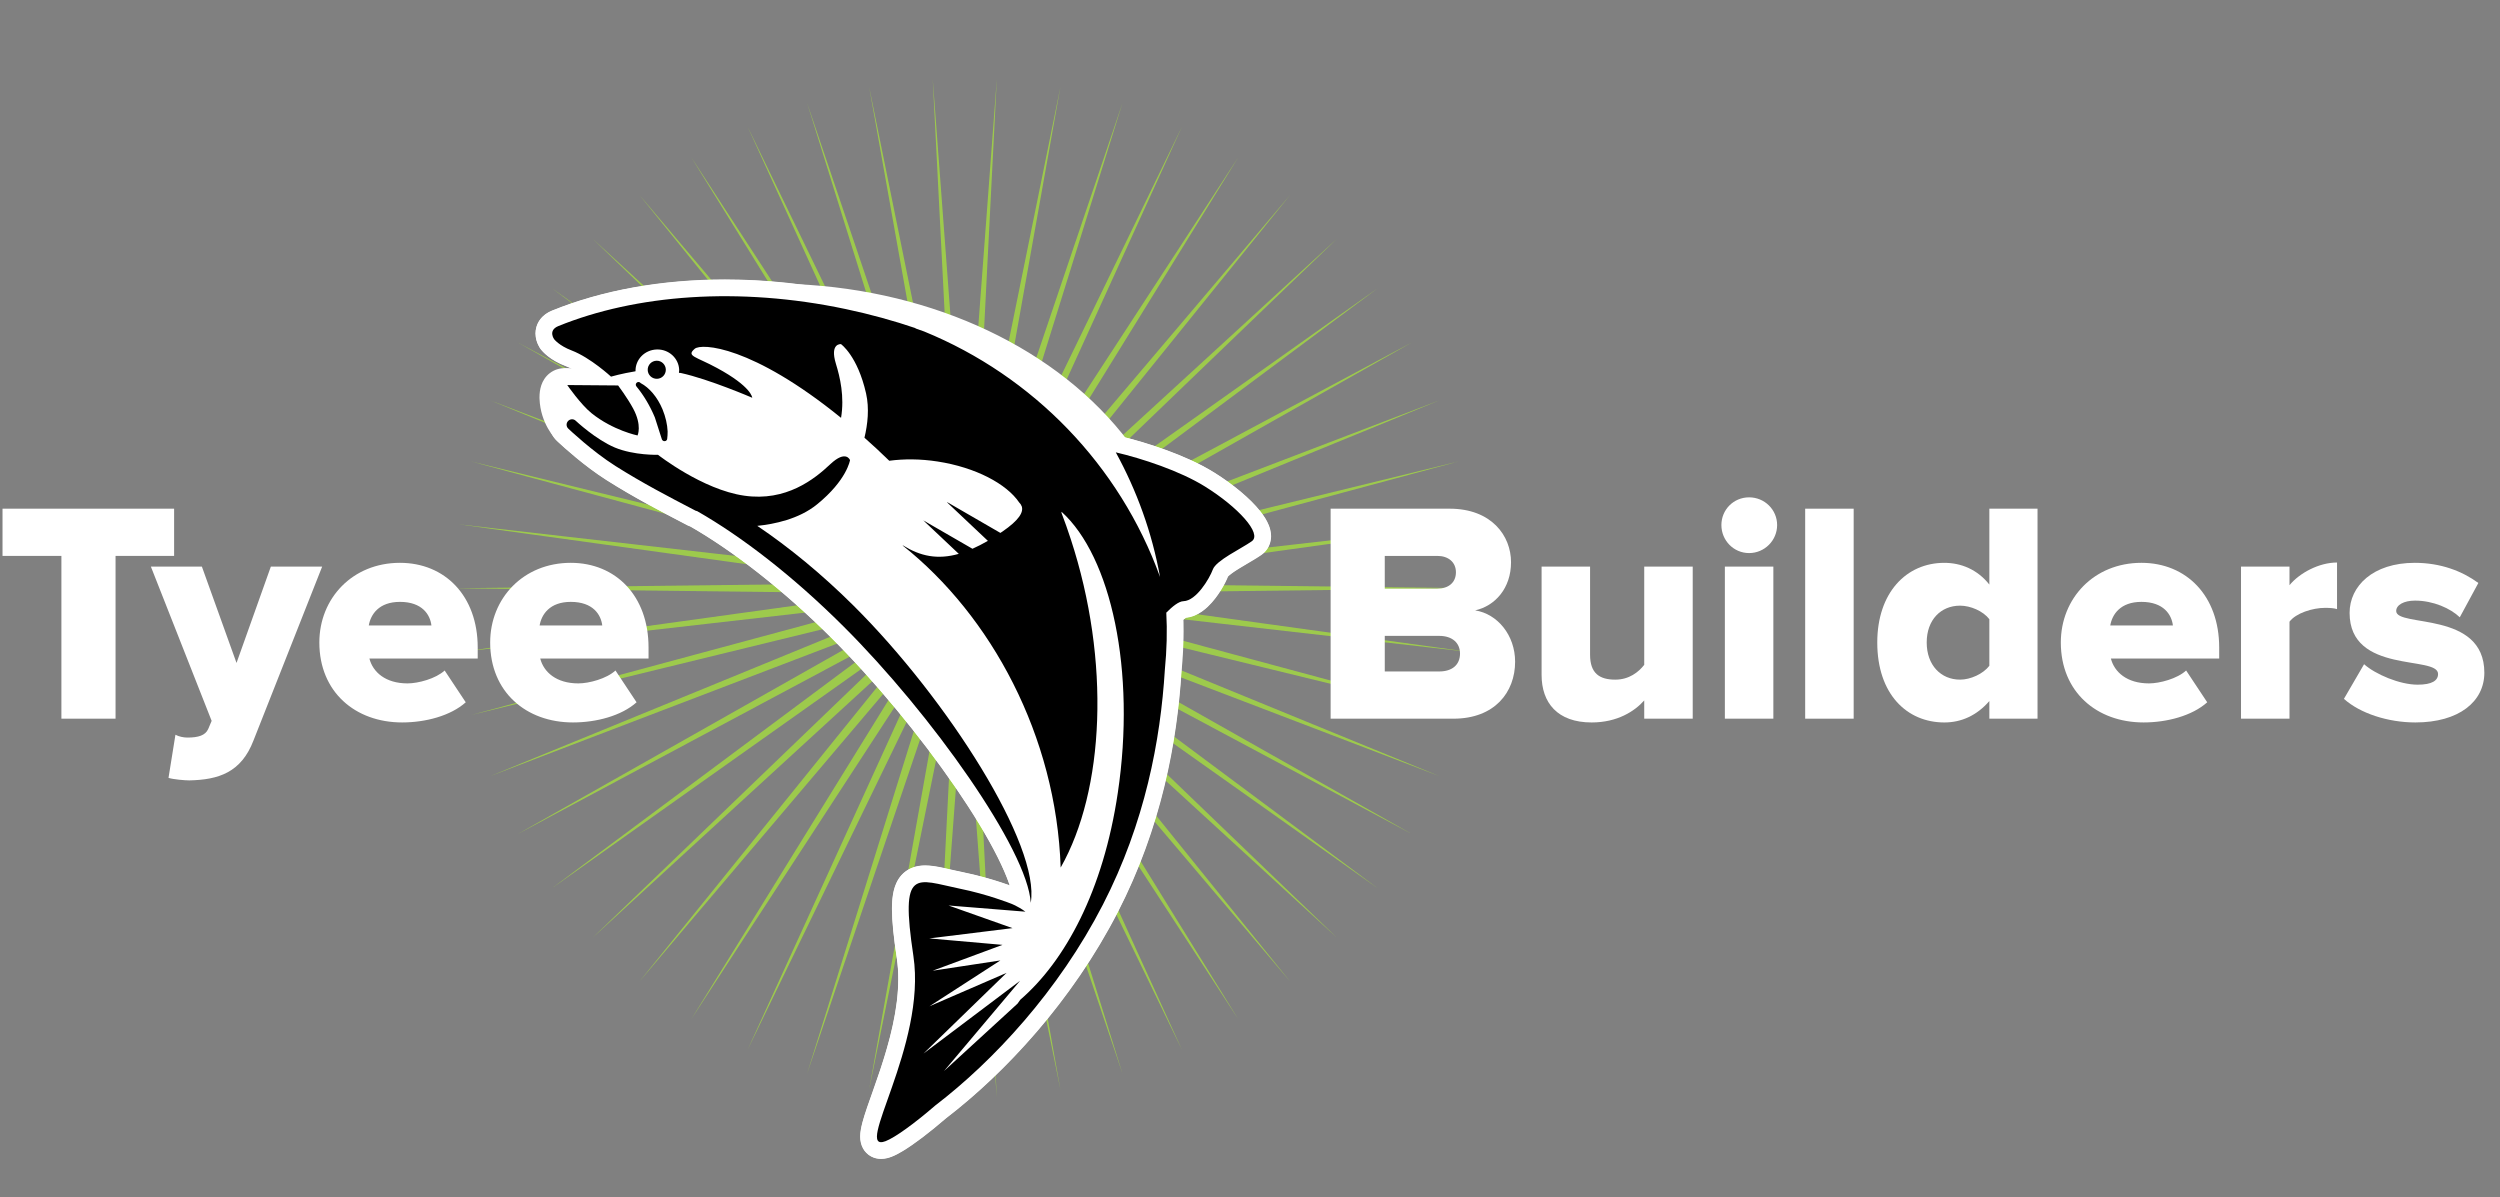 <?xml version="1.0" encoding="utf-8"?>
<!-- Generator: Adobe Illustrator 15.1.0, SVG Export Plug-In . SVG Version: 6.00 Build 0)  -->
<!DOCTYPE svg PUBLIC "-//W3C//DTD SVG 1.0//EN" "http://www.w3.org/TR/2001/REC-SVG-20010904/DTD/svg10.dtd">
<svg version="1.0" xmlns="http://www.w3.org/2000/svg" xmlns:xlink="http://www.w3.org/1999/xlink" x="0px" y="0px" width="355px"
	 height="170px" viewBox="0 0 355 170" enable-background="new 0 0 355 170" xml:space="preserve">
<rect x="0" y="0" width="355" height="170" fill="#808080" stroke="none"/>
<g id="Graphic_boundaries">
</g>
<g id="Layer_1">
	<g>
		<polygon fill="#9DCA4C" points="137,71.937 141.55,11.188 138.452,72.026 150.582,12.33 139.882,72.295 159.4,14.595 
			141.269,72.747 167.861,17.945 142.586,73.368 175.838,22.331 143.813,74.148 183.204,27.68 144.937,75.078 189.841,33.909 
			145.936,76.137 195.641,40.925 146.789,77.315 200.519,48.608 147.491,78.59 204.394,56.849 148.032,79.945 207.202,65.501 
			148.388,81.356 208.911,74.447 148.572,82.807 209.481,83.531 148.572,84.258 208.911,92.615 148.388,85.703 207.202,101.557 
			148.032,87.114 204.394,110.213 147.491,88.472 200.519,118.454 146.789,89.747 195.641,126.137 145.936,90.922 189.841,133.149 
			144.937,91.984 183.204,139.382 143.813,92.911 175.838,144.73 142.586,93.691 167.861,149.113 141.269,94.312 159.4,152.467 
			139.882,94.764 150.582,154.731 138.452,95.039 141.55,155.871 137,95.125 132.445,155.871 135.546,95.039 123.416,154.731 
			134.114,94.764 114.601,152.467 132.725,94.312 106.139,149.113 131.412,93.691 98.155,144.73 130.185,92.911 90.794,139.382 
			129.059,91.984 84.157,133.149 128.061,90.922 78.357,126.137 127.209,89.747 73.479,118.454 126.507,88.472 69.603,110.213 
			125.969,87.114 66.793,101.557 125.605,85.703 65.085,92.615 125.428,84.258 64.512,83.531 125.428,82.807 65.085,74.447 
			125.605,81.356 66.793,65.501 125.969,79.945 69.603,56.849 126.507,78.59 73.479,48.608 127.209,77.315 78.357,40.925 
			128.061,76.137 84.157,33.909 129.059,75.078 90.794,27.68 130.185,74.148 98.155,22.331 131.412,73.368 106.139,17.945 
			132.725,72.747 114.601,14.595 134.114,72.295 123.416,12.33 135.546,72.026 132.445,11.188 		"/>
	</g>
	<g>
		<path fill="#FFFFFF" d="M89.936,57.98l1.991-1.306l-2.062-3.145l-0.111-0.156l-1.072-1.379c-0.137-0.176-0.31-0.343-0.491-0.473
			l-1.373,1.913l1.5-1.815c-0.021-0.017-0.033-0.029-0.127-0.098l-1.373,1.913l1.5-1.815l-1.326,1.605l1.367-1.57l-0.041-0.035
			l-1.326,1.605l1.367-1.57l-0.234,0.27l0.236-0.268l-0.002-0.001l-0.234,0.27l0.236-0.268c-0.02-0.018-0.104-0.093-0.217-0.191
			c-0.403-0.351-1.244-1.064-2.312-1.824c-1.074-0.76-2.356-1.575-3.786-2.13l0,0c-0.642-0.247-1.051-0.518-1.283-0.698
			c-0.115-0.09-0.186-0.158-0.217-0.189l-0.02-0.02l-0.306,0.273l0.312-0.266l-0.006-0.007l-0.306,0.273l0.312-0.266l-0.004-0.005
			l-0.021-0.024l-0.037-0.042l-0.047-0.05l-0.128-0.123l-1.582,1.78l1.94-1.38L79.85,47.34l0.902-0.408l-0.1-0.164L79.85,47.34
			l0.902-0.408l-0.95,0.429h1.031c-0.007-0.285-0.062-0.376-0.081-0.429l-0.95,0.429h1.031h-1.466l1.406,0.408
			c0.045-0.155,0.06-0.297,0.06-0.408h-1.466l1.406,0.408l0.01-0.033l-1.39-0.381l0.994,1.052c0.142-0.126,0.322-0.388,0.396-0.671
			l-1.39-0.381l0.994,1.052l-0.683-0.723l0.518,0.851l0.165-0.128l-0.683-0.723l0.518,0.851l-0.269-0.442l0.229,0.464l0.039-0.022
			l-0.269-0.442l0.229,0.464l-0.09-0.182l0.082,0.185l0.008-0.003l-0.09-0.182l0.082,0.185l0.002,0l0.009-0.004
			c6.506-2.66,14.394-4.062,22.781-4.061c3.172,0,6.414,0.199,9.68,0.603l0.185,0.016c9.19,0.415,17.887,2.573,25.394,6.125
			c7.508,3.551,13.816,8.491,18.291,14.443c0.331,0.44,0.815,0.757,1.351,0.885c1.717,0.409,3.919,1.048,6.086,1.841
			c2.165,0.791,4.307,1.749,5.869,2.726l0.003,0.002c1.826,1.132,3.442,2.411,4.524,3.498c0.54,0.539,0.945,1.035,1.165,1.374
			c0.109,0.168,0.171,0.295,0.188,0.341l0.007,0.016l0.688-0.222l-0.716,0.018c0.005,0.143,0.027,0.203,0.027,0.204l0.688-0.222
			l-0.716,0.018l0.003,0.071l1.288-0.071h-1.29l0.002,0.071l1.288-0.071h-1.29h1.581l-1.391-0.739
			c-0.144,0.265-0.193,0.554-0.19,0.739h1.581l-1.391-0.739l1.421,0.755l-0.896-1.343c-0.169,0.109-0.386,0.32-0.525,0.588
			l1.421,0.755l-0.896-1.343l1.321,1.981l-1.255-2.024l-1.758,1.09l1.255,2.024l-1.209-2.052c-0.812,0.479-1.719,1.009-2.552,1.604
			c-0.418,0.301-0.82,0.617-1.204,1c-0.379,0.388-0.771,0.83-1.057,1.558l-0.012,0.031c-0.05,0.144-0.209,0.499-0.423,0.875
			c-0.317,0.571-0.78,1.23-1.183,1.634c-0.197,0.204-0.377,0.34-0.462,0.387l-0.042,0.023l-0.002,0l0.19,0.524l-0.018-0.551
			c-0.099,0.003-0.16,0.023-0.173,0.027l0.19,0.524l-0.018-0.551l0.021,0c-0.427,0.012-0.743,0.097-1.011,0.186
			c-0.464,0.162-0.799,0.354-1.111,0.549c-0.91,0.585-1.614,1.256-1.956,1.582c-0.468,0.457-0.73,1.097-0.718,1.751l0.028,1.501
			l-0.006,2.055l-0.248,4.417l0.001-0.014c-0.744,11.944-3.626,22.828-8.528,32.376l0.001-0.002
			c-5.369,10.451-13.854,20.634-23.118,27.714l-0.107,0.087c-1.475,1.271-2.863,2.373-4.009,3.195
			c-0.571,0.411-1.082,0.752-1.498,1.003c-0.41,0.252-0.74,0.413-0.857,0.456l0.861,2.221l-0.825-2.234l-0.048,0.017l0.003,0.01
			l-0.003-0.01l0,0l0.003,0.01l-0.003-0.01l0.255,1.03v-1.056c-0.162,0.001-0.236,0.022-0.255,0.025l0.255,1.03v-1.056v1.763
			l0.591-1.656c-0.248-0.088-0.455-0.106-0.591-0.106v1.763l0.591-1.656l-0.659,1.849l1.391-1.384
			c-0.206-0.211-0.484-0.38-0.731-0.465l-0.659,1.849l1.391-1.384l-0.034-0.033l-1.255,1.299l1.742-0.51
			c-0.053-0.185-0.189-0.503-0.487-0.789l-1.255,1.299l1.742-0.51l-0.988,0.289h1.038c-0.001-0.013,0.005-0.098-0.05-0.289
			l-0.988,0.289h1.038l0.002-0.019c0.004-0.067,0.033-0.271,0.1-0.543c0.197-0.836,0.7-2.271,1.314-3.977l0.003-0.011
			c0.788-2.229,1.773-5.012,2.568-8.061c0.794-3.052,1.404-6.376,1.406-9.749c0-1.214-0.08-2.435-0.265-3.649l0.001,0.008
			c-0.425-2.853-0.626-4.935-0.624-6.291c-0.002-0.76,0.067-1.285,0.134-1.536l0.042-0.138l0.016-0.038l-0.062-0.03l0.06,0.035
			l0.003-0.005l-0.062-0.03l0.06,0.035l-0.52-0.306l0.409,0.438l0.11-0.132l-0.52-0.306l0.409,0.438l-0.013,0.011l-0.481-0.523
			l0.21,0.688c0.043-0.01,0.177-0.072,0.271-0.164l-0.481-0.523l0.21,0.688l-0.061-0.197l0.042,0.202l0.019-0.005l-0.061-0.197
			l0.042,0.202c0,0,0.051-0.01,0.154-0.009c0.188-0.002,0.537,0.034,0.987,0.119c0.451,0.083,1.005,0.211,1.635,0.358l0.042,0.009
			l1.746,0.375l0.024,0.006c1.804,0.367,3.527,0.867,4.787,1.275c0.63,0.204,1.146,0.385,1.498,0.514
			c0.176,0.064,0.312,0.115,0.398,0.148l0.087,0.034l0.004,0.001l0.513-1.256l-0.537,1.246l0.024,0.01l0.513-1.256l-0.537,1.246
			l0.863-2.002l-0.918,1.978l0.055,0.024l0.863-2.002l-0.918,1.978l0.982-2.117l-1.057,2.081l0.074,0.036l0.982-2.117l-1.057,2.081
			l1.074-2.116l-1.316,1.975c0.16,0.104,0.198,0.117,0.242,0.142l1.074-2.116l-1.316,1.975c0.166,0.11,0.355,0.204,0.544,0.27
			l0.487-1.412l-0.507,1.405l0.02,0.007l0.487-1.412l-0.507,1.405l0.001,0.001c0.048,0.016,0.716,0.28,1.438,0.822l0.037,0.027
			c0.09,0.063,0.251,0.176,0.522,0.3c0.271,0.118,0.662,0.272,1.262,0.278c0.264,0.001,0.567-0.036,0.881-0.139
			c0.312-0.101,0.629-0.27,0.896-0.485l-1.49-1.857l1.464,1.879c0.4-0.314,0.627-0.671,0.764-0.952
			c0.201-0.43,0.248-0.736,0.286-0.994c0.032-0.258,0.038-0.47,0.039-0.668c-0.001-0.373-0.025-0.7-0.044-0.997l-0.001-0.002
			l-0.043-0.656l-0.005-0.242c-0.024-1.236-0.994-2.25-2.228-2.33c-1.233-0.079-2.325,0.802-2.509,2.023l-0.009,0.059l2.355,0.354
			l2.359-0.327l-0.015-0.105c-0.164-1.175-1.174-2.055-2.359-2.055c-0.012,0.008-0.136-0.022-0.547,0.06
			c-0.152,0.033-0.346,0.093-0.556,0.197c-0.371,0.177-0.75,0.528-0.948,0.854c-0.156,0.244-0.235,0.459-0.285,0.624
			c-0.071,0.249-0.084,0.401-0.094,0.513c-0.009,0.11-0.01,0.182-0.01,0.24c0.001,0.146,0.006,0.225,0.011,0.34l0.002,0.041
			l0.056,0.922c0.078,1.306,1.203,2.308,2.51,2.234c1.306-0.073,2.312-1.193,2.246-2.5c-0.07-1.301-0.393-2.637-0.881-4.074
			c-0.86-2.509-2.259-5.327-4.04-8.375c-5.348-9.12-14.173-20.257-22.329-28.386l0.002,0.002
			c-6.956-6.94-14.45-12.852-21.254-16.725c-0.149-0.085-0.283-0.144-0.447-0.197l-0.255-0.082l-0.729,2.267l1.1-2.113
			c-3.891-2.024-7.502-3.904-11.179-6.238l-0.001,0c-1.541-0.976-3.116-2.213-4.299-3.211c-0.593-0.499-1.089-0.939-1.441-1.259
			c-0.177-0.16-0.317-0.289-0.416-0.381l-0.114-0.108l-0.031-0.03l-0.008-0.007l-0.097,0.102l0.098-0.101l-0.001,0l-0.097,0.102
			l0.098-0.101l-1.658,1.71l1.905-1.429c-0.09-0.117-0.103-0.125-0.123-0.15l-0.053-0.058l-0.043-0.048
			c-0.09-0.104-0.352-0.431-0.581-0.904c-0.231-0.476-0.43-1.081-0.454-1.798l-2.38,0.079l2.381-0.043v-0.051
			c0-0.1,0.006-0.17,0.011-0.204l0.004-0.023l-0.272-0.055l0.262,0.09l0.011-0.036l-0.272-0.055l0.262,0.09l-1.11-0.384l0.697,0.918
			c0.263-0.196,0.391-0.456,0.413-0.534l-1.11-0.384l0.697,0.918l0.03-0.023l-0.87-1.107l0.387,1.355
			c0.144-0.04,0.324-0.122,0.483-0.248l-0.87-1.107l0.387,1.355l-0.336-1.177v1.226c0.081,0,0.19-0.008,0.336-0.049l-0.336-1.177
			v1.226v-1.252l-0.387,1.183c0.155,0.047,0.216,0.064,0.387,0.069v-1.252l-0.387,1.183l0.739-2.264l-1.963,1.349
			c0.021,0.029,0.518,0.753,1.236,1.661c0.36,0.455,0.775,0.956,1.225,1.446c0.452,0.491,0.93,0.971,1.469,1.402l-0.002-0.001
			c1.769,1.409,3.6,2.29,5.011,2.841c0.705,0.275,1.308,0.465,1.749,0.591c0.221,0.063,0.401,0.109,0.537,0.142l0.176,0.04
			l0.08,0.017l0.067,0.012l0.077,0.012l0.089,0.01c0.045,0.004,0.095,0.01,0.233,0.012c0.403,0,0.814-0.108,1.166-0.305
			c0.32-0.186,0.441-0.319,0.543-0.417c0.18-0.189,0.236-0.283,0.293-0.365c0.096-0.147,0.137-0.232,0.181-0.32
			c0.135-0.287,0.221-0.551,0.297-0.897c0.074-0.34,0.122-0.739,0.122-1.191c0.003-1.069-0.283-2.425-1.087-3.905l-0.104-0.173
			L89.936,57.98l-2.095,1.133c0.459,0.854,0.511,1.38,0.514,1.639l-0.009,0.151l-0.007,0.04l0.577,0.137l-0.546-0.226l-0.031,0.089
			l0.577,0.137l-0.546-0.226l1.569,0.65l-1.481-0.829c-0.053,0.095-0.071,0.141-0.088,0.179l1.569,0.65l-1.481-0.829l1.904,1.065
			l-1.766-1.281c-0.077,0.107-0.11,0.167-0.139,0.216l1.904,1.065l-1.766-1.281l1.878,1.363l-1.695-1.585
			c-0.093,0.1-0.143,0.167-0.183,0.222l1.878,1.363l-1.695-1.585l1.729,1.616l-1.158-2.063c-0.355,0.208-0.469,0.348-0.57,0.447
			l1.729,1.616l-1.158-2.063l1.166,2.077v-2.382v2.376l0.232-2.365c-0.045-0.004-0.095-0.01-0.232-0.012v2.376l0.232-2.365
			l-0.227,2.302l0.404-2.278c-0.029-0.004-0.03-0.008-0.178-0.024l-0.227,2.302l0.404-2.278l-0.271,1.527l0.316-1.518l-0.046-0.009
			l-0.271,1.527l0.316-1.518c0,0-0.231-0.052-0.566-0.152c-1.021-0.298-3.151-1.093-4.937-2.529l-0.002-0.001
			c-0.24-0.19-0.584-0.521-0.925-0.895c-0.517-0.563-1.044-1.226-1.429-1.737c-0.193-0.255-0.352-0.474-0.46-0.625l-0.123-0.174
			l-0.029-0.042l-0.007-0.01c-0.294-0.428-0.73-0.754-1.224-0.915c-0.155-0.047-0.513-0.162-1.092-0.166
			c-0.274,0-0.603,0.03-0.973,0.135c-0.367,0.104-0.777,0.292-1.151,0.587l1.472,1.873l-1.441-1.896
			c-0.628,0.474-1.02,1.136-1.215,1.729c-0.201,0.602-0.254,1.164-0.257,1.721l0.002,0.138l0.001,0.036
			c0.061,1.802,0.64,3.245,1.197,4.233c0.28,0.496,0.558,0.884,0.777,1.163c0.109,0.139,0.205,0.251,0.278,0.333l0.09,0.099
			l0.021,0.022l1.25-1.17l-1.261,1.158l0.011,0.012l1.25-1.17l-1.261,1.158l1.681-1.544l-1.709,1.513l0.028,0.031l1.681-1.544
			l-1.709,1.513l1.774-1.571l-1.896,1.422c0.09,0.117,0.102,0.125,0.121,0.149l1.774-1.571l-1.896,1.422
			c0.084,0.112,0.146,0.183,0.247,0.281c0.04,0.038,0.104,0.099,0.221,0.208c0.807,0.748,3.673,3.368,6.854,5.391l-0.001,0
			c3.894,2.471,7.647,4.419,11.532,6.442c0.125,0.065,0.236,0.111,0.37,0.154l0.255,0.082l0.729-2.267l-1.177,2.07
			c6.304,3.581,13.552,9.271,20.242,15.955l0.002,0.002c5.97,5.939,12.445,13.732,17.417,20.928c2.486,3.596,4.6,7.048,6.084,10.006
			c0.742,1.477,1.326,2.83,1.723,3.992c0.398,1.158,0.601,2.131,0.63,2.777c0.033,0.635,0.313,1.225,0.787,1.649
			c0.474,0.426,1.089,0.642,1.725,0.606c0.635-0.035,1.223-0.319,1.646-0.794c0.423-0.476,0.637-1.093,0.598-1.728l-0.056-0.922
			l-2.377,0.144l2.379-0.103l-0.005-0.123v-0.024l-0.546,0.013h0.546v-0.013l-0.546,0.013h0.546h-1.917l1.898,0.254
			c0.021-0.168,0.017-0.227,0.019-0.254h-1.917l1.898,0.254l-2.27-0.303l2.085,0.944c0.14-0.316,0.165-0.516,0.185-0.642
			l-2.27-0.303l2.085,0.944l-2.141-0.97l1.557,1.76c0.287-0.252,0.48-0.558,0.584-0.79l-2.141-0.97l1.557,1.76l-1.561-1.765
			l0.881,2.185c0.217-0.086,0.468-0.23,0.68-0.42l-1.561-1.765l0.881,2.185l-0.872-2.163l0.179,2.326
			c0.128-0.012,0.362-0.032,0.693-0.163l-0.872-2.163l0.179,2.326l-0.172-2.229l0.039,2.234l0.133-0.006l-0.172-2.229l0.039,2.234
			l-0.031-1.806v1.807l0.031-0.001l-0.031-1.806v1.807v-2.382l-2.359,0.327l0.015,0.105c0.163,1.175,1.16,2.048,2.347,2.055
			c1.186,0.006,2.192-0.855,2.368-2.028l0.009-0.059l-2.355-0.354l-2.381,0.047l0.006,0.297l0.005,0.109l0.047,0.711l-0.001-0.002
			c0.021,0.299,0.035,0.556,0.034,0.688l-0.002,0.076l1.074,0.079l-1.02-0.323c-0.058,0.19-0.053,0.244-0.055,0.244l1.074,0.079
			l-1.02-0.323l1.787,0.566l-1.605-0.965c-0.103,0.171-0.151,0.304-0.182,0.398l1.787,0.566l-1.605-0.965l1.809,1.087l-1.296-1.664
			c-0.25,0.195-0.412,0.408-0.513,0.577l1.809,1.087l-1.296-1.664l-0.026,0.021l1.207,1.505l-0.597-1.834
			c-0.216,0.068-0.436,0.188-0.61,0.329l1.207,1.505l-0.597-1.834l0.593,1.821v-1.916c-0.169-0.001-0.376,0.023-0.593,0.095
			l0.593,1.821v-1.916v1.704l0.707-1.557c-0.127-0.053-0.319-0.142-0.707-0.147v1.704l0.707-1.557l-0.7,1.542l0.986-1.374
			c-0.09-0.063-0.16-0.109-0.286-0.168l-0.7,1.542l0.986-1.374l-1.389,1.935l1.426-1.907c-1.394-1.038-2.562-1.447-2.717-1.504
			l-0.777,2.251l1.321-1.981c-0.11-0.072-0.157-0.096-0.196-0.118l-0.124-0.062l-0.117-0.051c-0.079-0.032-0.166-0.066-0.306-0.119
			c-0.95-0.357-3.9-1.415-7.327-2.116l-0.476,2.334l0.5-2.328l-1.746-0.375l-0.5,2.328l0.542-2.319
			c-0.635-0.147-1.244-0.29-1.85-0.403c-0.605-0.111-1.206-0.197-1.856-0.199c-0.476,0.001-0.985,0.048-1.525,0.212
			c-0.536,0.16-1.102,0.458-1.564,0.888l-0.012,0.011c-0.354,0.33-0.636,0.719-0.846,1.116c-0.315,0.601-0.487,1.217-0.596,1.86
			c-0.107,0.645-0.148,1.324-0.149,2.081c0.002,1.788,0.237,4.022,0.676,6.99l0.001,0.008c0.144,0.948,0.21,1.931,0.21,2.935
			c0.002,2.789-0.52,5.745-1.251,8.548c-0.731,2.805-1.664,5.449-2.45,7.676l0.003-0.011c-0.437,1.222-0.834,2.327-1.139,3.313
			c-0.152,0.494-0.282,0.959-0.381,1.415c-0.098,0.458-0.172,0.899-0.175,1.417c0.002,0.307,0.025,0.646,0.142,1.05
			c0.115,0.397,0.348,0.885,0.775,1.298l1.654-1.713l-1.688,1.68c0.293,0.299,0.676,0.533,1.045,0.662
			c0.37,0.132,0.716,0.171,1.01,0.171c0.616-0.008,1.041-0.144,1.443-0.286l0.036-0.015c0.542-0.212,1.044-0.485,1.605-0.823
			c1.657-1.01,3.793-2.64,6.146-4.662l-1.555-1.805l1.447,1.892c9.879-7.568,18.726-18.19,24.46-29.317l0.001-0.002
			c5.229-10.186,8.265-21.731,9.044-34.256l0.001-0.014l0.252-4.48l0.004-0.127l0.006-2.145l-0.001-0.052l-0.029-1.527l-2.381,0.046
			l1.663,1.705c0.137-0.135,0.531-0.498,0.883-0.761c0.173-0.132,0.34-0.239,0.408-0.273l0.025-0.013l-0.486-1.087l0.025,1.169
			c0.37-0.018,0.455-0.087,0.461-0.082l-0.486-1.087l0.025,1.169l0.021,0c0.564-0.018,1.076-0.154,1.516-0.338
			c0.772-0.328,1.354-0.785,1.862-1.264c0.754-0.724,1.341-1.529,1.821-2.298c0.479-0.776,0.832-1.481,1.071-2.13l-2.239-0.812
			l2.228,0.842l-0.795-0.3l0.693,0.501c0.007-0.011,0.05-0.066,0.102-0.201l-0.795-0.3l0.693,0.501l-0.021-0.015l0.021,0.016v-0.001
			l-0.021-0.015l0.021,0.016c0.019-0.044,0.418-0.411,0.96-0.767c0.545-0.369,1.233-0.776,1.917-1.179l0.046-0.028l1.758-1.09
			l0.066-0.042c0.394-0.259,0.783-0.654,1.038-1.14c0.26-0.483,0.369-1.024,0.366-1.496l-0.005-0.191l-2.378,0.131l2.381-0.06
			c-0.017-0.573-0.152-1.043-0.319-1.465c-0.299-0.734-0.712-1.352-1.207-1.979c-0.744-0.932-1.691-1.861-2.805-2.794
			c-1.113-0.93-2.39-1.854-3.774-2.714l0.003,0.002c-2.003-1.246-4.382-2.287-6.751-3.157c-2.368-0.867-4.714-1.548-6.618-2.002
			l-0.553,2.317l1.903-1.432c-5.009-6.658-11.947-12.046-20.062-15.885c-8.116-3.839-17.418-6.134-27.215-6.578l-0.107,2.379
			l0.292-2.364c-3.457-0.426-6.893-0.638-10.264-0.638c-8.914,0.002-17.376,1.474-24.582,4.415l0.009-0.004
			c-0.428,0.174-0.869,0.417-1.278,0.802c-0.407,0.378-0.766,0.927-0.927,1.53l2.297,0.63l-2.287-0.664
			c-0.095,0.326-0.13,0.64-0.13,0.919c0.007,0.706,0.192,1.19,0.342,1.532c0.155,0.341,0.298,0.547,0.36,0.636
			c0.1,0.14,0.229,0.285,0.358,0.399l1.58-1.778l-1.708,1.656l0.128,0.122l1.58-1.778l-1.708,1.656l1.688-1.636l-1.777,1.537
			l0.09,0.099l1.688-1.636l-1.777,1.537l1.466-1.268l-1.476,1.257l0.01,0.011l1.466-1.268l-1.476,1.257l0.109,0.125
			c0.393,0.432,1.452,1.42,3.324,2.137l0,0c0.967,0.363,2.251,1.186,3.215,1.917c0.485,0.365,0.901,0.705,1.194,0.952
			c0.146,0.124,0.261,0.224,0.341,0.294l0.095,0.084l0.036,0.032l0.03,0.026l0.035,0.03c0.022,0.018,0.035,0.031,0.13,0.1
			l1.389-1.935l-1.88,1.462l1.014,1.303l2.01,3.064L89.936,57.98l-2.095,1.133L89.936,57.98z"/>
		<path fill="#FFFFFF" d="M94.547,52.469l2.38-0.088c-0.036-0.981-0.462-1.873-1.112-2.503c-0.647-0.633-1.554-1.037-2.544-1.037
			l-0.123,0.002l0.017,0c-0.978,0.024-1.891,0.443-2.532,1.104c-0.645,0.657-1.041,1.578-1.04,2.558l0.003,0.125v-0.002
			c0.064,1.974,1.687,3.545,3.668,3.545l0.101-0.001h-0.012c1-0.02,1.918-0.457,2.551-1.12c0.637-0.661,1.026-1.57,1.026-2.549
			l-0.001-0.089l-0.001-0.032L94.547,52.469l-2.381,0.057l1.001-0.024h-1.001v0.024l1.001-0.024h-1.001h1.087l-0.783-0.753
			c-0.188,0.194-0.304,0.467-0.304,0.753h1.087l-0.783-0.753l0.801,0.771l-0.024-1.111c-0.299,0.004-0.593,0.144-0.776,0.34
			l0.801,0.771l-0.024-1.111h-0.012l0.028,1.04v-1.04h-0.028l0.028,1.04v-1.04v1.096l1.092-0.036
			c-0.019-0.591-0.508-1.06-1.092-1.06v1.096l1.092-0.036v-0.002l-1.104,0.038h1.104l-0.001-0.038l-1.104,0.038h1.104h-1.104
			l0.789,0.77c0.194-0.195,0.316-0.485,0.314-0.77h-1.104l0.789,0.77l-0.777-0.758l0.029,1.089c0.271-0.005,0.558-0.131,0.748-0.331
			l-0.777-0.758l0.029,1.089l0.017,0l-0.039-1.137v1.137l0.039,0l-0.039-1.137v1.137v-1.112l-0.777,0.8
			c0.186,0.183,0.467,0.312,0.777,0.312v-1.112l-0.777,0.8l0.753-0.774l-1.079,0.04c0.01,0.285,0.137,0.553,0.326,0.734l0.753-0.774
			l-1.079,0.04L94.547,52.469l-2.381,0.057L94.547,52.469z"/>
		<path fill="#FFFFFF" d="M80.549,54.676l-1.96,1.353c0.02,0.028,0.519,0.751,1.239,1.659c0.36,0.455,0.776,0.956,1.226,1.447
			c0.452,0.492,0.931,0.973,1.466,1.405l0.001,0.001c1.78,1.427,3.622,2.309,5.034,2.856c1.413,0.545,2.404,0.752,2.502,0.772
			c1.071,0.219,2.156-0.322,2.627-1.309c0.122-0.254,0.406-0.978,0.405-2.068c0.004-1.05-0.274-2.415-1.086-3.914l-0.001-0.002
			c-0.48-0.887-1.049-1.752-1.506-2.422c-0.457-0.667-0.802-1.127-0.815-1.146c-0.443-0.592-1.148-0.949-1.888-0.955l-7.225-0.059
			c-0.889-0.007-1.708,0.48-2.124,1.266c-0.416,0.785-0.36,1.737,0.145,2.468L80.549,54.676l-0.02,2.381l7.225,0.059l0.02-2.381
			l-1.907,1.427l0.01,0.013c0.06,0.08,0.379,0.513,0.768,1.084c0.388,0.569,0.847,1.286,1.167,1.882l-0.001-0.002
			c0.466,0.872,0.513,1.396,0.517,1.654c0,0.134-0.017,0.2-0.018,0.204l0.961,0.238l-0.887-0.422
			c-0.061,0.128-0.074,0.185-0.074,0.185l0.961,0.238l-0.887-0.422l2.15,1.024l0.477-2.333l-0.002,0
			c-0.1-0.021-0.888-0.204-1.944-0.63c-1.058-0.424-2.379-1.094-3.561-2.045l0.001,0.001c-0.247-0.197-0.593-0.532-0.937-0.909
			c-0.521-0.568-1.05-1.232-1.437-1.744c-0.194-0.256-0.354-0.475-0.462-0.626l-0.124-0.174l-0.029-0.042l-0.007-0.01L80.549,54.676
			l-0.02,2.381L80.549,54.676z"/>
		<path fill="#FFFFFF" d="M121.248,86.047l1.679-1.689c-4.646-4.616-9.417-8.53-14.065-11.661l-1.33,1.975l0.238,2.37
			c1.322-0.134,2.949-0.394,4.652-0.927c1.7-0.535,3.49-1.342,5.084-2.633l-0.002,0.001c2.354-1.907,3.738-3.721,4.529-5.132
			c0.793-1.41,0.988-2.408,1.025-2.661c0.06-0.399,0.02-0.794-0.119-1.173c-0.075-0.188-0.228-0.596-0.687-1.089
			c-0.229-0.242-0.549-0.501-0.962-0.696c-0.411-0.196-0.912-0.313-1.407-0.311c-0.692,0-1.337,0.204-1.916,0.508
			c-0.584,0.307-1.128,0.719-1.703,1.258l-0.004,0.004c-0.925,0.875-2.108,1.877-3.539,2.646c-1.436,0.769-3.087,1.309-5.071,1.312
			c-0.514,0-1.052-0.037-1.617-0.119l-0.005-0.001c-1.223-0.173-2.56-0.58-3.855-1.111c-1.946-0.795-3.797-1.863-5.136-2.726
			c-0.67-0.431-1.214-0.811-1.584-1.078c-0.186-0.134-0.328-0.24-0.421-0.31l-0.102-0.078l-0.021-0.017l-0.004-0.002l-0.548,0.702
			l0.55-0.701l-0.002-0.001l-0.548,0.702l0.55-0.701c-0.441-0.346-0.984-0.524-1.545-0.507l0.008,0.25l-0.006-0.25h-0.002
			l0.008,0.25l-0.006-0.25c-0.013,0-0.069,0.001-0.162,0.001c-0.332,0-1.135-0.017-2.079-0.138c-0.943-0.118-2.028-0.351-2.888-0.71
			l0.006,0.002c-1.036-0.427-2.317-1.279-3.27-2.018c-0.479-0.369-0.885-0.709-1.165-0.952c-0.14-0.121-0.248-0.218-0.319-0.283
			l-0.078-0.071l-0.017-0.015l-0.001-0.001l-1.63,1.736l1.682-1.687c-0.609-0.609-1.431-0.915-2.209-0.911
			c-0.837-0.001-1.68,0.338-2.295,0.988l-0.006,0.006c-0.557,0.59-0.86,1.374-0.858,2.161c-0.007,0.833,0.352,1.7,1.005,2.3
			l-0.007-0.006c0.005,0.004,0.085,0.08,0.196,0.184c0.811,0.748,3.686,3.379,6.848,5.39l0.004,0.002
			c3.899,2.463,7.644,4.415,11.552,6.447c0.125,0.065,0.287,0.13,0.422,0.17l0.237,0.07l0.677-2.284l-1.181,2.068
			c6.079,3.469,13.251,8.979,20.241,15.954l0.001,0.001c6.158,6.13,12.642,14,17.58,21.191c2.469,3.593,4.555,7.021,6.018,9.938
			c0.731,1.456,1.307,2.785,1.698,3.919c0.394,1.13,0.593,2.072,0.623,2.677c0.068,1.206,1.035,2.173,2.24,2.243
			c1.205,0.069,2.276-0.779,2.484-1.969c0.097-0.556,0.139-1.122,0.139-1.698c-0.002-1.386-0.239-2.837-0.643-4.379
			c-0.71-2.695-1.943-5.675-3.562-8.855c-4.86-9.519-13.209-20.829-21.719-29.316l-0.002-0.002L121.248,86.047l-1.681,1.688
			c6.183,6.155,12.407,14.057,17.024,21.429c2.31,3.684,4.219,7.238,5.525,10.336c0.653,1.548,1.155,2.982,1.486,4.242
			c0.332,1.259,0.487,2.347,0.485,3.169c0,0.342-0.025,0.637-0.068,0.88l2.347,0.409l2.378-0.135
			c-0.075-1.264-0.396-2.559-0.877-3.963c-0.849-2.447-2.223-5.222-3.981-8.242c-5.277-9.037-14.043-20.239-22.455-28.625
			l0.001,0.001c-7.26-7.236-14.695-12.976-21.243-16.718c-0.149-0.085-0.339-0.166-0.504-0.215l-0.237-0.07l-0.677,2.284
			l1.099-2.113c-3.908-2.03-7.512-3.915-11.206-6.248l0.004,0.002c-1.527-0.966-3.102-2.204-4.286-3.205
			c-0.594-0.501-1.093-0.943-1.448-1.265c-0.178-0.161-0.32-0.292-0.421-0.386c-0.104-0.097-0.154-0.144-0.184-0.172l-0.007-0.006
			l-1.104,1.189h1.62c0.006-0.429-0.191-0.894-0.516-1.189l-1.104,1.189h1.62h-1.604l1.171,1.101
			c0.275-0.291,0.436-0.693,0.434-1.101h-1.604l1.171,1.101l-0.006,0.006l-1.164-1.102v1.603c0.425,0.001,0.854-0.173,1.164-0.5
			l-1.164-1.102v1.603v-1.636l-1.154,1.158c0.318,0.319,0.758,0.482,1.154,0.478v-1.636l-1.154,1.158l0.052,0.049
			c0.039,0.036,0.796,0.747,1.935,1.624c1.146,0.876,2.646,1.924,4.337,2.638l0.006,0.002c1.442,0.595,2.892,0.877,4.109,1.036
			c1.218,0.155,2.204,0.176,2.684,0.176c0.179,0,0.286-0.003,0.309-0.004l-0.074-2.38l-1.471,1.874
			c0.06,0.046,1.714,1.343,4.177,2.771c1.233,0.714,2.669,1.462,4.227,2.099c1.559,0.637,3.238,1.167,4.985,1.418l-0.005-0.001
			c0.79,0.115,1.558,0.168,2.301,0.168c2.882,0.003,5.355-0.816,7.327-1.879c1.976-1.063,3.481-2.366,4.555-3.38l-0.004,0.004
			c0.344-0.325,0.577-0.473,0.649-0.509l0.023-0.011l-0.317-0.783v0.831c0.192,0,0.31-0.044,0.317-0.048l-0.317-0.783v0.831v-1.469
			l-0.625,1.324c0.198,0.097,0.441,0.147,0.625,0.145v-1.469l-0.625,1.324l0.646-1.367l-1.231,0.883
			c0.101,0.14,0.28,0.339,0.586,0.484l0.646-1.367l-1.231,0.883l1.355-0.972l-1.562,0.572c0.055,0.144,0.104,0.253,0.206,0.4
			l1.355-0.972l-1.562,0.572l2.236-0.819l-2.355-0.354l1.561,0.234l-1.55-0.298l-0.011,0.064l1.561,0.234l-1.55-0.298l0.456,0.088
			l-0.454-0.097l-0.002,0.009l0.456,0.088l-0.454-0.097l-0.023,0.085c-0.131,0.413-0.785,2.307-3.833,4.788l-0.002,0.001
			c-0.97,0.791-2.212,1.382-3.505,1.786c-1.291,0.405-2.618,0.624-3.704,0.732c-1.002,0.101-1.826,0.812-2.071,1.789
			c-0.246,0.977,0.144,1.993,0.979,2.556c4.375,2.947,8.926,6.674,13.368,11.089l-0.002-0.002L121.248,86.047z"/>
		<path fill="#FFFFFF" d="M90.363,54.398l-1.786-1.576c-0.467,0.524-0.683,1.202-0.678,1.799c0.003,0.665,0.23,1.267,0.626,1.757
			l0.015,0.019c0.86,1.037,1.658,2.373,2.251,3.795l2.197-0.919L90.721,60l0.99,3.09l2.268-0.727l-2.277,0.699
			c0.182,0.583,0.525,1.05,0.969,1.393c0.443,0.34,1.02,0.571,1.68,0.573l0.237-0.01l-0.207-2.373v2.382
			c0.649,0.005,1.318-0.248,1.795-0.667c0.482-0.417,0.786-0.976,0.9-1.552l0.024-0.142c0.067-0.489,0.086-0.957,0.087-1.403
			l-0.003-0.105c-0.059-1.304-0.368-2.631-0.898-3.93l-0.004-0.009c-0.454-1.094-1.049-2.072-1.751-2.906
			c-0.704-0.833-1.514-1.529-2.454-2.023l-1.104,2.11l1.905-1.429l-0.012-0.016l-1.905,1.429l-1.321,1.981l0.006,0.004
			c1.064,0.709,2.506,0.449,3.253-0.589c0.748-1.038,0.54-2.487-0.47-3.272l-0.141-0.109c-0.157-0.123-0.327-0.223-0.51-0.303
			c-0.363-0.158-0.738-0.231-1.111-0.232c-0.408,0-0.821,0.087-1.22,0.283c-0.397,0.193-0.782,0.508-1.062,0.926L90.363,54.398
			l-1.786-1.576L90.363,54.398l1.978,1.327l-1.695-1.137l0.9,1.833c0.292-0.142,0.584-0.379,0.795-0.696l-1.695-1.137l0.9,1.833
			l-0.879-1.79v1.995c0.289,0,0.584-0.062,0.879-0.205l-0.879-1.79v1.995v-1.983l-0.793,1.817c0.262,0.114,0.528,0.166,0.793,0.166
			v-1.983l-0.793,1.817l0.952-2.183l-1.462,1.88l0.141,0.109l1.462-1.88l1.321-1.981l-0.006-0.004
			c-0.963-0.642-2.256-0.496-3.052,0.345c-0.795,0.841-0.869,2.14-0.175,3.066l0.012,0.016c0.209,0.278,0.493,0.52,0.802,0.681
			c0.27,0.138,0.652,0.435,1.019,0.872c0.369,0.437,0.724,1.007,0.993,1.66l-0.004-0.009c0.343,0.834,0.52,1.655,0.549,2.336
			l2.379-0.105h-2.382c0.001,0.295-0.016,0.562-0.042,0.753l2.359,0.325l-2.335-0.467l1.956,0.392l-1.304-1.507
			c-0.357,0.309-0.573,0.715-0.652,1.115l1.956,0.392l-1.304-1.507l1.322,1.528v-2.022c-0.465-0.005-0.972,0.183-1.322,0.495
			l1.322,1.528v-2.022l-0.207,0.009l0.177,2.025v-2.033l-0.177,0.008l0.177,2.025v-2.033v2.002l1.221-1.59
			c-0.312-0.239-0.728-0.41-1.221-0.412v2.002l1.221-1.59l-1.204,1.568l1.889-0.58c-0.131-0.421-0.372-0.747-0.685-0.989
			l-1.204,1.568l1.889-0.58l-0.009-0.028l-0.99-3.09l-0.07-0.192c-0.767-1.828-1.773-3.539-2.976-4.994l0.015,0.019l-1.532,1.243
			h1.971c-0.003-0.486-0.166-0.904-0.438-1.243l-1.532,1.243h1.971h-2.047l1.533,1.353c0.355-0.398,0.519-0.918,0.514-1.353h-2.047
			l1.533,1.353l0.191-0.249L90.363,54.398z"/>
		<path fill="#FFFFFF" d="M171.108,69.086l1.26-2.021c-1.983-1.232-4.336-2.271-6.697-3.141c-2.361-0.866-4.72-1.551-6.688-2.009
			c-0.917-0.213-1.868,0.131-2.437,0.88c-0.568,0.75-0.644,1.758-0.191,2.583c2.859,5.22,4.937,10.92,6.029,16.978l2.344-0.423
			l2.24-0.809c-5.968-16.519-18.74-29.668-34.839-36.258l-0.114-0.043c-0.419-0.147-0.87-0.315-1.36-0.479l-0.758,2.258
			l-0.367,2.353l0.226,0.035c1.222,0.19,2.384-0.583,2.68-1.784s-0.375-2.425-1.545-2.824c-3.291-1.121-6.728-2.068-10.291-2.822
			l-0.002,0c-6.036-1.272-11.975-1.878-17.652-1.879c-9.07,0.002-17.479,1.542-24.573,4.425l-0.023,0.01
			c-0.632,0.262-1.251,0.684-1.692,1.3c-0.447,0.611-0.631,1.36-0.623,1.94c0.007,0.724,0.203,1.228,0.362,1.579
			c0.165,0.352,0.316,0.562,0.383,0.654l0.021,0.027c0.203,0.272,1.27,1.525,3.546,2.381l-0.015-0.005
			c0.976,0.367,2.26,1.193,3.217,1.923c0.483,0.364,0.895,0.703,1.179,0.946c0.143,0.122,0.253,0.219,0.326,0.284l0.079,0.072
			l0.018,0.015l0.001,0.001c0.613,0.567,1.487,0.772,2.289,0.537l-0.19-0.646l0.188,0.647l0.002,0l-0.19-0.646l0.188,0.647
			c0.024-0.008,1.379-0.399,3.197-0.697c1.177-0.194,2.027-1.225,1.994-2.418v-0.017c0.001-0.155,0.055-0.285,0.177-0.412
			c0.125-0.123,0.295-0.209,0.524-0.217h0.011l0.029,0c0.211,0,0.38,0.078,0.507,0.196c0.126,0.123,0.184,0.251,0.189,0.406
			l2.381-0.072h-2.382h0.878l-0.876-0.061l-0.002,0.061h0.878l-0.876-0.061l0,0c-0.002,0.021-0.014,0.105-0.027,0.257
			c-0.057,0.634,0.145,1.265,0.556,1.75c0.412,0.485,1.002,0.786,1.637,0.834l0.258,0.02l0.18-2.375l-0.51,2.326
			c1.818,0.396,4.304,1.248,6.272,1.996c0.987,0.375,1.854,0.723,2.471,0.976c0.309,0.126,0.555,0.229,0.722,0.3l0.19,0.081
			l0.061,0.026c0.745,0.322,1.604,0.242,2.277-0.212c0.674-0.455,1.069-1.221,1.049-2.033c-0.007-0.316-0.086-0.729-0.281-1.174
			c-0.294-0.672-0.821-1.409-1.739-2.24c-0.921-0.833-2.243-1.771-4.228-2.847l0.004,0.002c-1.231-0.669-2.229-1.098-2.767-1.36
			c-0.132-0.064-0.232-0.116-0.288-0.147l-0.043-0.025l-0.001,0l-0.776,1.141l1.087-0.832c-0.185-0.234-0.294-0.293-0.311-0.309
			l-0.776,1.141l1.087-0.832l-1.555,1.189l1.831-0.689c-0.082-0.216-0.187-0.383-0.276-0.5l-1.555,1.189l1.831-0.689l-1.933,0.728
			h2.064c0.001-0.25-0.05-0.513-0.132-0.728l-1.933,0.728h2.064h-2.003l1.866,0.733c0.072-0.183,0.138-0.442,0.137-0.733h-2.003
			l1.866,0.733l-1.445-0.567l1.185,1.017c0.041-0.051,0.148-0.172,0.261-0.45l-1.445-0.567l1.185,1.017l-0.515-0.442l0.491,0.468
			l0.023-0.026l-0.515-0.442l0.491,0.468l0.002-0.001l0.042-0.037l0.001,0l-1.072-1.257l0.652,1.522
			c0.088-0.039,0.228-0.104,0.42-0.266l-1.072-1.257l0.652,1.522l-0.356-0.832l0.233,0.876l0.123-0.044l-0.356-0.832l0.233,0.876
			l-0.071-0.266l0.06,0.269l0.012-0.003l-0.071-0.266l0.06,0.269l0.08-0.011c0.054-0.005,0.133-0.009,0.234-0.009
			c0.412-0.002,1.159,0.078,2.162,0.341c3.028,0.783,8.398,3.192,15.809,9.211c0.661,0.536,1.549,0.68,2.345,0.378
			c0.796-0.301,1.366-0.997,1.506-1.836c0.15-0.903,0.213-1.779,0.213-2.616c-0.002-2.487-0.548-4.625-1.02-6.157l0.003,0.007
			c-0.149-0.482-0.172-0.763-0.17-0.825v-0.012l-0.884-0.074l0.77,0.41c0.098-0.183,0.114-0.321,0.114-0.335l-0.884-0.074l0.77,0.41
			l-1.324-0.705l0.59,1.372c0.258-0.097,0.596-0.383,0.734-0.667l-1.324-0.705l0.59,1.372l-0.585-1.361v1.481
			c0.149-0.003,0.321-0.011,0.585-0.12l-0.585-1.361v1.481v-1.934l-0.2,1.922l0.2,0.011v-1.934l-0.2,1.922l0.246-2.369l-1.368,1.95
			l0.901-1.284L118,50.779l0.052,0.038l0.901-1.284L118,50.779l0.27-0.353l-0.276,0.347L118,50.779l0.27-0.353l-0.276,0.347
			l0.068,0.06c0.315,0.306,1.726,1.742,2.602,5.568l-0.003-0.01c0.138,0.618,0.201,1.269,0.201,1.938
			c0.001,1.085-0.169,2.214-0.424,3.276c-0.205,0.857,0.079,1.756,0.74,2.339c1.111,0.981,2.271,2.047,3.431,3.185
			c0.522,0.512,1.257,0.757,1.981,0.66c0.846-0.113,1.747-0.174,2.689-0.174c1.114,0,2.285,0.086,3.49,0.272l0,0
			c2.47,0.38,4.692,1.107,6.435,1.998c1.746,0.882,2.986,1.951,3.553,2.807c0.078,0.116,0.185,0.245,0.283,0.345l0.816-0.812
			l-1.077,0.333c0.105,0.33,0.261,0.477,0.261,0.478l0.816-0.812l-1.077,0.333c0.172,0.554,0.545,1.031,1.041,1.332l0.032,0.02
			c1.051,0.637,2.421,0.366,3.15-0.623s0.585-2.378-0.334-3.194l-0.009-0.008c-0.812-0.722-2.013-0.802-2.913-0.195
			c-0.9,0.607-1.276,1.75-0.912,2.773l1.12-0.399h-1.189c-0.001,0.13,0.025,0.279,0.069,0.399l1.12-0.399h-1.189h0.804l-0.744-0.339
			c-0.01,0.018-0.061,0.148-0.06,0.339h0.804l-0.744-0.339l0.029,0.014l-0.028-0.016l-0.001,0.002l0.029,0.014l-0.028-0.016
			c-0.008,0.021-0.136,0.219-0.438,0.503c-0.3,0.287-0.764,0.663-1.4,1.099l-0.032,0.022c-0.01,0.007-0.057,0.038-0.17,0.109
			l1.269,2.016l1.192-2.062l-7.5-4.34c-0.325-0.188-0.694-0.298-1.07-0.317l-0.076-0.004c-0.998-0.051-1.92,0.524-2.312,1.443
			c-0.393,0.919-0.171,1.982,0.557,2.668l5.804,5.473l1.634-1.733l-1.168-2.076c-0.737,0.416-1.403,0.765-1.973,1.011l0.946,2.186
			l1.191-2.062l-6.979-4.031c-1.046-0.604-2.381-0.329-3.102,0.64s-0.603,2.326,0.275,3.155l5.039,4.754l1.635-1.732l-0.653-2.291
			c-0.796,0.227-1.489,0.321-2.127,0.322c-0.662-0.001-1.271-0.101-1.899-0.301c-0.628-0.201-1.275-0.509-1.971-0.941
			c-0.308-0.191-0.653-0.309-1.014-0.346l-0.076-0.008c-1.052-0.108-2.051,0.492-2.449,1.472s-0.103,2.106,0.727,2.764
			c5.992,4.75,11.247,11.25,15.061,18.81c3.816,7.56,6.191,16.171,6.489,25.145c0.035,1.063,0.776,1.979,1.81,2.233
			c1.034,0.255,2.115-0.211,2.642-1.137c3.686-6.511,5.523-15.104,5.531-24.491c-0.001-7.729-1.265-16.002-3.909-24.078l0.004,0.015
			c-0.423-1.322-0.889-2.594-1.351-3.823l-2.229,0.838l2.38,0.087l0.006-0.16l-2.38-0.087l-1.598,1.766
			c2.284,2.049,4.366,5.652,5.798,10.323c1.44,4.665,2.258,10.364,2.256,16.535c0,3.519-0.264,7.192-0.819,10.92l-0.001,0.003
			c-1.987,13.506-7.254,22.959-13.052,27.948c-0.131,0.113-0.245,0.236-0.349,0.374c-0.174,0.231-0.325,0.453-0.449,0.634
			l1.968,1.342l-1.609-1.756l-10.447,9.578l1.609,1.756l1.821,1.535l10.805-12.82c0.782-0.929,0.743-2.291-0.092-3.173
			s-2.193-0.995-3.163-0.265l-13.705,10.328l1.434,1.902l1.659,1.708l11.789-11.453c0.825-0.802,0.96-2.077,0.32-3.033
			c-0.641-0.955-1.871-1.317-2.927-0.86l-10.954,4.746l0.947,2.186l1.293,2l10.075-6.512c0.941-0.608,1.332-1.795,0.934-2.844
			c-0.397-1.049-1.476-1.68-2.585-1.511l-9.609,1.461l0.358,2.354l0.827,2.233l9.908-3.672c1.046-0.388,1.682-1.446,1.533-2.551
			s-1.041-1.957-2.151-2.055l-10.395-0.914l-0.209,2.372l0.292,2.363l11.818-1.461c1.1-0.136,1.955-1.004,2.075-2.105
			c0.12-1.101-0.528-2.134-1.572-2.503l-9.082-3.215l-0.795,2.245l-0.191,2.374l10.913,0.879c1.062,0.085,2.052-0.546,2.424-1.544
			c0.371-0.997,0.033-2.123-0.825-2.752c-1.401-1.022-2.551-1.429-2.704-1.484l-0.78,2.25l0.88-2.213
			c-0.078-0.028-3.489-1.39-7.639-2.231l0.009,0.002c-0.991-0.203-1.905-0.43-2.777-0.618c-0.877-0.185-1.704-0.348-2.624-0.353
			c-0.602,0.001-1.271,0.076-1.963,0.371c-0.515,0.217-1.021,0.571-1.412,1.012c-0.596,0.667-0.917,1.449-1.102,2.229
			c-0.184,0.788-0.247,1.614-0.249,2.562c0.003,1.79,0.242,4.032,0.694,7.04l-0.001-0.002c0.142,0.939,0.207,1.911,0.207,2.903
			c0.007,4.305-1.257,8.986-2.583,12.944c-0.661,1.982-1.331,3.784-1.855,5.323c-0.263,0.771-0.489,1.478-0.662,2.138
			c-0.17,0.668-0.304,1.267-0.311,1.991c0.001,0.264,0.021,0.55,0.097,0.88c0.058,0.247,0.149,0.521,0.307,0.806
			c0.229,0.428,0.646,0.874,1.145,1.136c0.497,0.269,1.01,0.351,1.422,0.35c0.612-0.007,1.063-0.146,1.489-0.303l0.005-0.003
			c0.542-0.211,1.046-0.482,1.606-0.818c1.659-1.005,3.787-2.627,6.157-4.671l-1.557-1.803l1.447,1.891
			c8.488-6.504,17.959-16.67,24.472-29.325c6.172-12.011,8.425-24.056,9.054-34.282l-2.377-0.146l2.37,0.231
			c0.19-1.948,0.287-3.861,0.287-5.718c0-0.935-0.024-1.856-0.074-2.761l-2.378,0.13l1.694,1.674
			c0.378-0.385,0.743-0.706,0.977-0.867l0.139-0.09l0.047-0.026l0.002,0l-0.376-0.87l0.022,0.931
			c0.245-0.008,0.346-0.061,0.354-0.062l-0.376-0.87l0.022,0.931l0.017,0c0.566-0.017,1.079-0.153,1.521-0.337
			c0.775-0.328,1.361-0.786,1.873-1.267c0.76-0.727,1.353-1.537,1.839-2.309c0.483-0.78,0.842-1.489,1.085-2.134l0.011-0.029
			l-1.021-0.365l0.923,0.574c0.021-0.035,0.06-0.1,0.099-0.209l-1.021-0.365l0.923,0.574l-0.409-0.255l0.39,0.285l0.02-0.03
			l-0.409-0.255l0.39,0.285l0.001,0c0.028-0.042,0.269-0.272,0.615-0.518c0.522-0.379,1.271-0.83,2.021-1.268
			c0.756-0.445,1.497-0.865,2.153-1.327l0.007-0.005c0.408-0.287,0.787-0.713,1.022-1.201c0.238-0.486,0.329-1.002,0.328-1.448
			c-0.003-0.59-0.136-1.078-0.302-1.511c-0.298-0.755-0.717-1.385-1.217-2.022c-0.753-0.947-1.712-1.887-2.832-2.827
			c-1.12-0.937-2.399-1.864-3.777-2.721l0.002,0.001L171.108,69.086l-1.258,2.022c1.814,1.125,3.446,2.416,4.541,3.517
			c0.546,0.546,0.956,1.049,1.175,1.391c0.109,0.169,0.17,0.296,0.185,0.338l0.005,0.013l0.728-0.223h-0.753
			c0.001,0.15,0.024,0.218,0.025,0.223l0.728-0.223h-0.753h1.472l-1.316-0.643c-0.122,0.248-0.156,0.494-0.155,0.643h1.472
			l-1.316-0.643l1.391,0.679l-0.902-1.262c-0.167,0.115-0.37,0.334-0.488,0.583l1.391,0.679l-0.902-1.262l0.007-0.005
			c-0.255,0.182-0.726,0.47-1.266,0.786c-0.815,0.48-1.792,1.035-2.692,1.656c-0.452,0.314-0.888,0.644-1.303,1.043
			c-0.207,0.201-0.411,0.421-0.607,0.686c-0.194,0.266-0.387,0.579-0.534,0.986l2.243,0.801l-2.232-0.83
			c-0.057,0.155-0.221,0.516-0.438,0.897c-0.325,0.579-0.795,1.245-1.203,1.654c-0.201,0.206-0.384,0.344-0.473,0.394l-0.045,0.024
			l-0.005,0.002l0.094,0.229l-0.055-0.239l-0.039,0.011l0.094,0.229l-0.055-0.239l0.148,0.645l-0.021-0.66l-0.128,0.016l0.148,0.645
			l-0.021-0.66l0.017,0c-0.586,0.017-1.051,0.167-1.441,0.334c-0.584,0.259-1.034,0.578-1.461,0.917
			c-0.423,0.34-0.812,0.708-1.186,1.084c-0.472,0.478-0.721,1.133-0.684,1.804c0.045,0.814,0.066,1.648,0.066,2.5
			c0,1.692-0.088,3.452-0.264,5.255l-0.007,0.085c-0.602,9.766-2.743,21.127-8.536,32.397c-6.108,11.899-15.177,21.64-23.13,27.722
			l-0.109,0.088c-1.485,1.284-2.873,2.385-4.014,3.202c-0.569,0.409-1.077,0.746-1.49,0.995c-0.409,0.249-0.737,0.409-0.859,0.454
			l0.005-0.003l-0.041,0.016h-0.002l0.257,0.911v-0.938c-0.179,0.002-0.252,0.027-0.257,0.027l0.257,0.911v-0.938v1.749l0.725-1.584
			c-0.299-0.137-0.564-0.165-0.725-0.165v1.749l0.725-1.584l-0.803,1.754l1.417-1.309c-0.167-0.184-0.393-0.346-0.614-0.445
			l-0.803,1.754l1.417-1.309l-1.295,1.195l1.708-0.469c-0.045-0.166-0.157-0.449-0.413-0.727l-1.295,1.195l1.708-0.469l-0.933,0.256
			h0.975c-0.002-0.009,0.003-0.084-0.042-0.256l-0.933,0.256h0.975l0.003-0.051c0.013-0.149,0.093-0.55,0.242-1.063
			c0.261-0.909,0.716-2.191,1.248-3.688c0.799-2.253,1.771-5.011,2.549-8.016c0.776-3.008,1.366-6.269,1.368-9.578
			c0-1.201-0.079-2.408-0.259-3.61l-0.001-0.002c-0.438-2.892-0.643-4.979-0.64-6.329c-0.001-0.631,0.045-1.094,0.101-1.372
			c0.041-0.21,0.087-0.311,0.091-0.316l-0.184-0.093l0.168,0.117l0.016-0.024l-0.184-0.093l0.168,0.117L131.019,127l0.27,0.643
			c0.1-0.032,0.27-0.175,0.306-0.241L131.019,127l0.27,0.643l-0.175-0.418l0.122,0.437l0.053-0.019l-0.175-0.418l0.122,0.437
			l-0.032-0.113l0.022,0.116l0.01-0.003l-0.032-0.113l0.022,0.116c0.005-0.001,0.057-0.01,0.154-0.01
			c0.269-0.005,0.856,0.078,1.62,0.247c0.769,0.165,1.721,0.4,2.82,0.627l0.009,0.002c1.831,0.369,3.561,0.872,4.816,1.28
			c0.628,0.204,1.14,0.385,1.488,0.513c0.175,0.063,0.309,0.114,0.396,0.147l0.098,0.038l0.023,0.009l0.1,0.037l0.491-1.417
			l-0.51,1.41l0.019,0.007l0.491-1.417l-0.51,1.41l0.001,0.001c0.046,0.016,0.712,0.277,1.468,0.834l1.407-1.922l0.191-2.374
			l-10.913-0.879c-1.189-0.096-2.271,0.71-2.521,1.877s0.41,2.344,1.534,2.742l9.082,3.215l0.795-2.245l-0.292-2.363l-11.818,1.461
			c-1.213,0.149-2.11,1.184-2.089,2.405s0.955,2.224,2.172,2.33l10.395,0.914l0.209-2.372l-0.827-2.233l-9.908,3.672
			c-1.146,0.425-1.784,1.646-1.479,2.829s1.456,1.942,2.664,1.759l9.609-1.461l-0.358-2.354l-1.293-2l-10.075,6.512
			c-1.038,0.671-1.39,2.034-0.807,3.124s1.912,1.553,3.047,1.062l10.954-4.746l-0.947-2.186l-1.659-1.708l-11.789,11.453
			c-0.902,0.876-0.968,2.303-0.149,3.258s2.237,1.109,3.242,0.353l13.705-10.328l-1.434-1.902l-1.821-1.535l-10.805,12.82
			c-0.811,0.962-0.734,2.384,0.173,3.254s2.331,0.887,3.258,0.037l10.447-9.578c0.127-0.117,0.262-0.271,0.358-0.414
			c0.11-0.163,0.229-0.332,0.324-0.46l-1.905-1.429l1.557,1.803c6.923-5.996,12.52-16.488,14.651-30.857l-0.001,0.003
			c0.591-3.961,0.872-7.866,0.872-11.622c-0.002-6.589-0.861-12.722-2.468-17.938c-1.616-5.211-3.953-9.539-7.154-12.452
			c-0.688-0.621-1.671-0.788-2.524-0.427c-0.853,0.36-1.419,1.181-1.453,2.107l-0.006,0.16c-0.012,0.316,0.039,0.629,0.15,0.925
			c0.452,1.201,0.889,2.398,1.274,3.599l0.004,0.015c2.486,7.585,3.674,15.386,3.673,22.596c0.008,8.756-1.771,16.632-4.91,22.14
			l2.071,1.176l2.38-0.079c-0.323-9.713-2.886-18.987-6.996-27.133c-4.113-8.146-9.772-15.173-16.354-20.396l-1.479,1.866
			l-0.243,2.369l0.076,0.008l0.243-2.369l-1.257,2.023c0.959,0.596,1.963,1.088,3.029,1.431c1.065,0.342,2.192,0.529,3.354,0.528
			c1.12,0,2.268-0.171,3.434-0.504c0.825-0.235,1.457-0.892,1.66-1.726c0.204-0.834-0.055-1.708-0.679-2.297l-5.039-4.754
			l-1.635,1.732l-1.191,2.062l6.979,4.031c0.655,0.378,1.444,0.424,2.138,0.124c0.819-0.355,1.612-0.779,2.416-1.231
			c0.659-0.371,1.104-1.036,1.196-1.787s-0.181-1.503-0.73-2.022l-5.804-5.473l-1.634,1.733l-0.122,2.378l0.076,0.004l0.122-2.378
			l-1.192,2.062l7.5,4.34c0.763,0.441,1.716,0.423,2.461-0.046c0.098-0.062,0.227-0.14,0.393-0.258l-1.38-1.941l1.348,1.963
			c1.121-0.773,1.971-1.477,2.637-2.259c0.331-0.394,0.619-0.812,0.84-1.296c0.221-0.48,0.369-1.042,0.368-1.633
			c0.001-0.41-0.072-0.826-0.207-1.199l-2.243,0.799l-1.582,1.78l0.009,0.008l1.582-1.78l1.234-2.037l-0.032-0.02l-1.234,2.037
			l2.275-0.705c-0.217-0.689-0.602-1.158-0.911-1.47l-1.689,1.679l1.973-1.334c-1.229-1.8-3.083-3.225-5.334-4.382
			c-2.255-1.149-4.932-2.006-7.87-2.461l0,0c-1.446-0.224-2.86-0.329-4.219-0.329c-1.148,0-2.259,0.075-3.318,0.216l0.314,2.361
			l1.667-1.701c-1.23-1.206-2.45-2.328-3.612-3.354l-1.576,1.785l2.316,0.554c0.317-1.332,0.554-2.815,0.554-4.385
			c0-0.966-0.09-1.965-0.313-2.972l-0.003-0.01c-0.668-2.951-1.682-4.996-2.595-6.331c-0.912-1.336-1.717-1.955-1.925-2.1
			c-0.33-0.231-0.721-0.377-1.122-0.419c-0.07-0.007-0.168-0.015-0.292-0.015c-0.207,0-0.488,0.018-0.84,0.11
			c-0.263,0.07-0.566,0.185-0.879,0.377c-0.468,0.282-0.937,0.768-1.216,1.348c-0.285,0.58-0.396,1.205-0.395,1.818
			c0.002,0.702,0.133,1.411,0.376,2.215l0.003,0.007c0.405,1.309,0.809,2.971,0.807,4.752c0,0.6-0.045,1.212-0.148,1.834l2.35,0.391
			l1.501-1.849c-5.201-4.22-9.55-6.852-13.03-8.446c-1.74-0.797-3.265-1.334-4.579-1.677c-1.316-0.342-2.416-0.493-3.363-0.495
			c-0.477,0.001-0.914,0.037-1.36,0.136c-0.224,0.051-0.451,0.118-0.695,0.222c-0.244,0.106-0.509,0.246-0.796,0.488l0.001,0
			c-0.238,0.207-0.477,0.423-0.733,0.774c-0.127,0.177-0.26,0.393-0.37,0.673c-0.11,0.278-0.193,0.629-0.193,1.008
			c-0.007,0.577,0.211,1.149,0.461,1.511c0.219,0.326,0.443,0.533,0.637,0.692c0.342,0.273,0.616,0.418,0.889,0.563
			c0.406,0.209,0.813,0.39,1.285,0.612c0.471,0.221,0.999,0.478,1.597,0.802l0.004,0.002c2.318,1.252,3.345,2.178,3.702,2.594
			c0.091,0.103,0.141,0.174,0.163,0.209l0.015,0.024l0.062-0.036l-0.063,0.032l0.001,0.004l0.062-0.036l-0.063,0.032l1.341-0.669
			l-1.466,0.037c0.007,0.364,0.105,0.599,0.125,0.632l1.341-0.669l-1.466,0.037l2.381-0.059l0.945-2.186
			c-0.022-0.01-1.567-0.678-3.647-1.465c-2.086-0.788-4.677-1.695-6.939-2.194c-0.097-0.021-0.23-0.041-0.33-0.049l-0.258-0.02
			l-0.18,2.375l2.372,0.209c0,0,0.006-0.048,0.018-0.152c0.011-0.104,0.027-0.26,0.027-0.463l-0.001-0.072
			c-0.043-1.466-0.691-2.793-1.677-3.722c-0.983-0.933-2.328-1.5-3.781-1.5l-0.191,0.003h0.011
			c-1.458,0.042-2.795,0.648-3.755,1.613c-0.962,0.96-1.571,2.31-1.569,3.777l0.002,0.152l2.381-0.068l-0.387-2.35
			c-2.16,0.356-3.701,0.809-3.766,0.827l0.672,2.285l1.617-1.748c-0.04-0.037-0.814-0.753-1.968-1.624
			c-1.163-0.87-2.67-1.901-4.375-2.565l-0.015-0.005c-0.655-0.248-1.062-0.519-1.284-0.695c-0.111-0.087-0.177-0.151-0.201-0.177
			l-0.011-0.011l-0.3,0.273l0.312-0.259l-0.012-0.014l-0.3,0.273l0.312-0.259l-1.283,1.067l1.327-1.012l-0.044-0.055l-1.283,1.067
			l1.327-1.012l-1.894,1.444l1.914-1.417l-0.796,0.589l0.901-0.42c-0.026-0.054-0.04-0.078-0.105-0.169l-0.796,0.589l0.901-0.42
			l-0.929,0.433h1.014c-0.007-0.283-0.064-0.379-0.085-0.433l-0.929,0.433h1.014h-1.437l1.166,0.837
			c0.188-0.249,0.278-0.616,0.271-0.837h-1.437l1.166,0.837l-0.955-0.685l0.704,0.946c0.065-0.048,0.162-0.137,0.251-0.261
			l-0.955-0.685l0.704,0.946l-0.403-0.541l0.329,0.589l0.074-0.048l-0.403-0.541l0.329,0.589l-0.134-0.241l0.12,0.249l0.014-0.008
			l-0.134-0.241l0.12,0.249l0.003-0.001l-0.921-2.196l0.897,2.206c6.422-2.613,14.249-4.076,22.778-4.074
			c5.339,0,10.952,0.571,16.67,1.777l-0.002,0c3.38,0.715,6.634,1.612,9.742,2.67l0.768-2.254l0.367-2.353l-0.226-0.035
			c-1.222-0.19-2.389,0.588-2.681,1.789c-0.293,1.201,0.384,2.429,1.556,2.822c0.395,0.132,0.828,0.292,1.3,0.458l0.788-2.247
			l-0.902,2.204c14.862,6.082,26.664,18.237,32.163,33.468c0.42,1.163,1.665,1.812,2.858,1.491c1.193-0.32,1.945-1.506,1.726-2.723
			c-1.187-6.583-3.445-12.773-6.539-18.42l-2.089,1.144l-0.539,2.32c1.764,0.409,3.97,1.049,6.124,1.841
			c2.154,0.789,4.268,1.742,5.82,2.712l0.002,0.001L171.108,69.086z"/>
		<path fill="#FFFFFF" d="M89.936,57.98l-2.062-3.145l-1.072-1.379c-0.038-0.027-2.947-2.699-5.61-3.723
			c-1.749-0.672-2.47-1.578-2.479-1.586c0,0-0.375-0.527-0.226-1.043c0.088-0.32,0.354-0.574,0.8-0.754
			c9.448-3.859,21.401-5.129,33.653-3.617c18.987,0.859,35.997,8.906,45.48,21.516c3.621,0.863,9.097,2.641,12.662,4.863
			c3.938,2.445,6.943,5.461,6.981,6.988c0.018,0.316-0.103,0.555-0.343,0.715l-1.758,1.09c-1.617,0.953-3.445,2.031-3.794,2.953
			c-0.466,1.285-2.317,4.406-4.104,4.461c-0.715,0.016-2.074,1.258-2.467,1.641l0.029,1.527l-0.006,2.145l-0.252,4.48
			c-0.762,12.234-3.721,23.449-8.786,33.316c-5.552,10.789-14.218,21.191-23.789,28.516c-3.038,2.617-5.739,4.559-7.058,5.07
			c-0.486,0.18-0.806,0.188-0.984,0.008c-0.574-0.555,0.234-2.82,1.365-5.977c1.857-5.258,4.676-13.223,3.601-20.309
			c-0.917-6.184-0.87-8.973,0.185-9.957c0.87-0.801,2.449-0.441,4.641,0.07l1.746,0.375c3.85,0.785,7.195,2.094,7.225,2.113
			c0,0,0.961,0.332,2.068,1.16c0,0,0.381,0.273,0.683,0.031c0.226-0.176,0.179-0.859,0.132-1.578l-0.047-0.711l-0.006-0.297
			l-0.009,0.059l-0.015-0.105c-0.064,0-0.064,0-0.05,0.344l0.056,0.922c-0.398-7.789-14.367-27.141-26.552-39.27
			c-6.823-6.812-14.194-12.613-20.748-16.34l-0.255-0.082c-3.888-2.023-7.57-3.938-11.355-6.34
			c-3.363-2.133-6.562-5.172-6.691-5.297c-0.015-0.02-1.641-1.656-1.729-4.309c-0.015-0.809,0.155-1.363,0.53-1.648
			c0.442-0.348,1.005-0.164,1.005-0.164s1.893,2.754,3.451,3.996c3.023,2.414,6.501,3.156,6.533,3.156
			C90.571,61.836,91.239,60.391,89.936,57.98z"/>
		<path d="M94.547,52.469c-0.026-0.711-0.621-1.27-1.318-1.246c-0.721,0.02-1.277,0.609-1.254,1.324
			c0.023,0.703,0.609,1.262,1.324,1.242C94.011,53.773,94.564,53.176,94.547,52.469z"/>
		<path d="M80.549,54.676c0,0,1.898,2.75,3.463,4.008c3.041,2.441,6.521,3.152,6.521,3.152s0.674-1.414-0.627-3.828
			c-0.823-1.523-2.133-3.273-2.133-3.273L80.549,54.676z"/>
		<path d="M121.248,86.047c-4.544-4.516-9.205-8.336-13.717-11.375c2.408-0.242,5.909-0.957,8.473-3.039
			c4.274-3.465,4.699-6.297,4.699-6.297s-0.56-1.527-2.807,0.586c-2.256,2.133-6.275,5.324-12.205,4.465
			c-5.938-0.848-12.255-5.805-12.255-5.805s-3.384,0.105-6.114-1.027c-2.728-1.141-5.561-3.801-5.561-3.801
			c-0.302-0.301-0.797-0.285-1.093,0.027c-0.29,0.309-0.287,0.789,0.032,1.086c0.138,0.129,3.352,3.184,6.691,5.301
			c3.797,2.398,7.471,4.316,11.379,6.348l0.237,0.07c6.313,3.605,13.617,9.23,20.742,16.336
			c12.568,12.516,26.191,31.805,26.616,39.277C147.776,120.117,134.575,99.32,121.248,86.047z"/>
		<path d="M90.363,54.398c-0.117,0.133-0.105,0.336,0.012,0.48c1.031,1.246,1.934,2.77,2.613,4.395l0.99,3.09
			c0.053,0.172,0.223,0.297,0.401,0.281c0.185,0,0.325-0.129,0.36-0.305c0.047-0.34,0.064-0.707,0.064-1.078
			c-0.044-0.992-0.287-2.066-0.724-3.133c-0.724-1.746-1.898-3.098-3.108-3.73l-0.012-0.016l0.006,0.004l-0.141-0.109
			C90.665,54.207,90.463,54.25,90.363,54.398z"/>
		<path d="M171.108,69.086c-3.536-2.203-8.933-3.984-12.665-4.852c2.977,5.434,5.145,11.379,6.284,17.699
			c-5.733-15.875-18.021-28.527-33.501-34.863c-0.445-0.156-0.888-0.32-1.33-0.469l0.226,0.035
			c-3.199-1.09-6.545-2.012-10.017-2.746c-15.264-3.219-29.848-2.047-40.837,2.422c-1.491,0.625-0.577,1.859-0.577,1.859
			s0.703,0.922,2.493,1.598c2.681,1.031,5.581,3.715,5.581,3.715s1.462-0.43,3.48-0.762c-0.047-1.66,1.295-3.043,3.012-3.094
			c1.714-0.059,3.138,1.254,3.188,2.91c0,0.141-0.023,0.273-0.035,0.406l0.258,0.02c4.081,0.895,10.151,3.52,10.151,3.52
			s-0.038-1.539-5.001-4.227c-3.032-1.648-4.415-1.664-3.164-2.73c0.943-0.805,8.098-0.48,20.777,9.809
			c0.504-3.027-0.146-5.781-0.732-7.68c-0.902-2.957,0.721-2.789,0.721-2.789s2.35,1.648,3.565,7.008
			c0.475,2.133,0.231,4.352-0.231,6.285c1.137,1.004,2.326,2.098,3.521,3.27c2.08-0.277,4.412-0.273,6.858,0.105
			c5.408,0.836,9.8,3.168,11.596,5.824c0.155,0.156,0.27,0.316,0.325,0.496l0.032,0.02l-0.009-0.008
			c0.305,0.855-0.363,1.992-2.742,3.625c-0.088,0.062-0.176,0.117-0.281,0.184l-7.5-4.34l-0.076-0.004l5.804,5.473
			c-0.771,0.434-1.5,0.82-2.194,1.121l-6.979-4.031l5.039,4.754c-3.015,0.859-5.455,0.336-7.907-1.188l-0.076-0.008
			c12.574,9.973,21.829,27.055,22.45,45.742c6.223-10.957,7.11-29.312,1.43-46.652c-0.404-1.262-0.855-2.496-1.312-3.711l0.006-0.16
			c7.049,6.375,10.576,22.562,7.992,39.895c-2.06,13.938-7.491,23.91-13.852,29.402c-0.135,0.18-0.27,0.375-0.387,0.547
			l-10.447,9.578l10.805-12.82l-13.705,10.328l11.789-11.453l-10.954,4.746l10.075-6.512l-9.609,1.461l9.908-3.672l-10.395-0.914
			l11.818-1.461l-9.082-3.215l10.913,0.879c-1.131-0.828-2.077-1.156-2.077-1.156s-3.322-1.32-7.23-2.109
			c-6.299-1.297-8.514-3.148-6.598,9.555c1.907,12.707-8.675,28.105-3.952,26.297c1.327-0.512,4.002-2.426,7.063-5.07
			c8.221-6.293,17.49-16.246,23.801-28.523c5.982-11.641,8.18-23.344,8.795-33.34c0.275-2.82,0.346-5.551,0.205-8.117
			c0.876-0.887,1.775-1.613,2.449-1.629c1.805-0.055,3.674-3.195,4.157-4.496c0.463-1.297,4.028-2.945,5.537-4.016
			C179.262,75.781,175.77,71.984,171.108,69.086z"/>
	</g>
	<g>
		<path fill="#FFFFFF" d="M188.948,102.053v-29.82h16.899c5.946,0,8.719,3.845,8.719,7.601c0,3.711-2.281,6.214-5.098,6.84
			c3.175,0.492,5.678,3.532,5.678,7.288c0,4.336-2.905,8.092-8.762,8.092H188.948z M206.742,81.264c0-1.431-1.073-2.325-2.639-2.325
			h-7.466v4.649h7.466C205.669,83.588,206.742,82.738,206.742,81.264z M207.323,92.798c0-1.476-1.073-2.503-2.95-2.503h-7.735v5.052
			h7.735C206.205,95.347,207.323,94.407,207.323,92.798z"/>
		<path fill="#FFFFFF" d="M233.481,102.053V99.46c-1.341,1.52-3.8,3.129-7.466,3.129c-4.873,0-7.109-2.816-7.109-6.751V80.459h6.885
			v12.518c0,2.639,1.342,3.532,3.577,3.532c1.968,0,3.309-1.073,4.113-2.102V80.459h6.885v21.594H233.481z"/>
		<path fill="#FFFFFF" d="M244.438,74.558c0-2.191,1.743-3.935,3.935-3.935c2.19,0,3.979,1.743,3.979,3.935
			c0,2.19-1.788,3.979-3.979,3.979C246.182,78.536,244.438,76.748,244.438,74.558z M244.931,102.053V80.459h6.885v21.594H244.931z"
			/>
		<path fill="#FFFFFF" d="M256.335,102.053v-29.82h6.886v29.82H256.335z"/>
		<path fill="#FFFFFF" d="M282.488,102.053v-2.504c-1.787,2.057-3.979,3.04-6.393,3.04c-5.32,0-9.523-4.023-9.523-11.355
			c0-7.063,4.113-11.312,9.523-11.312c2.369,0,4.694,0.939,6.393,3.085V72.232h6.841v29.82H282.488z M282.488,94.542v-6.617
			c-0.894-1.162-2.682-1.922-4.157-1.922c-2.728,0-4.739,2.012-4.739,5.23s2.012,5.275,4.739,5.275
			C279.807,96.509,281.595,95.704,282.488,94.542z"/>
		<path fill="#FFFFFF" d="M292.637,91.233c0-6.259,4.694-11.312,11.445-11.312c6.394,0,11.043,4.694,11.043,12.026v1.565h-15.38
			c0.492,1.922,2.28,3.531,5.41,3.531c1.521,0,4.023-0.67,5.275-1.833l2.995,4.516c-2.146,1.923-5.723,2.861-9.031,2.861
			C297.733,102.589,292.637,98.253,292.637,91.233z M304.082,85.466c-2.996,0-4.158,1.788-4.426,3.354h8.896
			C308.374,87.299,307.256,85.466,304.082,85.466z"/>
		<path fill="#FFFFFF" d="M318.223,102.053V80.459h6.885v2.638c1.431-1.744,4.203-3.22,6.751-3.22v6.617
			c-0.402-0.134-0.983-0.179-1.698-0.179c-1.789,0-4.158,0.76-5.053,1.967v13.771H318.223z"/>
		<path fill="#FFFFFF" d="M332.838,99.236l2.861-4.918c1.609,1.431,5.052,2.906,7.6,2.906c2.057,0,2.906-0.582,2.906-1.521
			c0-2.683-12.562,0.09-12.562-8.673c0-3.801,3.309-7.109,9.254-7.109c3.666,0,6.707,1.163,9.031,2.861l-2.638,4.873
			c-1.296-1.251-3.755-2.369-6.349-2.369c-1.609,0-2.682,0.626-2.682,1.476c0,2.369,12.518-0.09,12.518,8.763
			c0,4.113-3.621,7.063-9.791,7.063C339.097,102.589,335.117,101.293,332.838,99.236z"/>
	</g>
	<g>
		<path fill="#FFFFFF" d="M8.719,102.053V78.938H0.358v-6.706h24.366v6.706h-8.316v23.114H8.719z"/>
		<path fill="#FFFFFF" d="M24.912,104.333c0.492,0.269,1.163,0.402,1.699,0.402c1.564,0,2.548-0.313,2.951-1.207l0.492-1.163
			l-8.629-21.906h7.243l4.918,13.681l4.874-13.681h7.287L36,105.138c-1.744,4.561-4.963,5.589-9.121,5.678
			c-0.626,0-2.235-0.134-2.951-0.357L24.912,104.333z"/>
		<path fill="#FFFFFF" d="M45.347,91.233c0-6.259,4.694-11.312,11.445-11.312c6.394,0,11.043,4.694,11.043,12.026v1.565h-15.38
			c0.492,1.922,2.28,3.531,5.41,3.531c1.52,0,4.023-0.67,5.275-1.833l2.996,4.516c-2.146,1.923-5.723,2.861-9.031,2.861
			C50.443,102.589,45.347,98.253,45.347,91.233z M56.792,85.466c-2.995,0-4.157,1.788-4.427,3.354h8.897
			C61.084,87.299,59.967,85.466,56.792,85.466z"/>
		<path fill="#FFFFFF" d="M69.605,91.233c0-6.259,4.693-11.312,11.445-11.312c6.393,0,11.043,4.694,11.043,12.026v1.565h-15.38
			c0.491,1.922,2.28,3.531,5.409,3.531c1.521,0,4.023-0.67,5.275-1.833l2.996,4.516c-2.146,1.923-5.723,2.861-9.031,2.861
			C74.701,102.589,69.605,98.253,69.605,91.233z M81.051,85.466c-2.996,0-4.158,1.788-4.427,3.354h8.897
			C85.342,87.299,84.225,85.466,81.051,85.466z"/>
	</g>
</g>
</svg>

